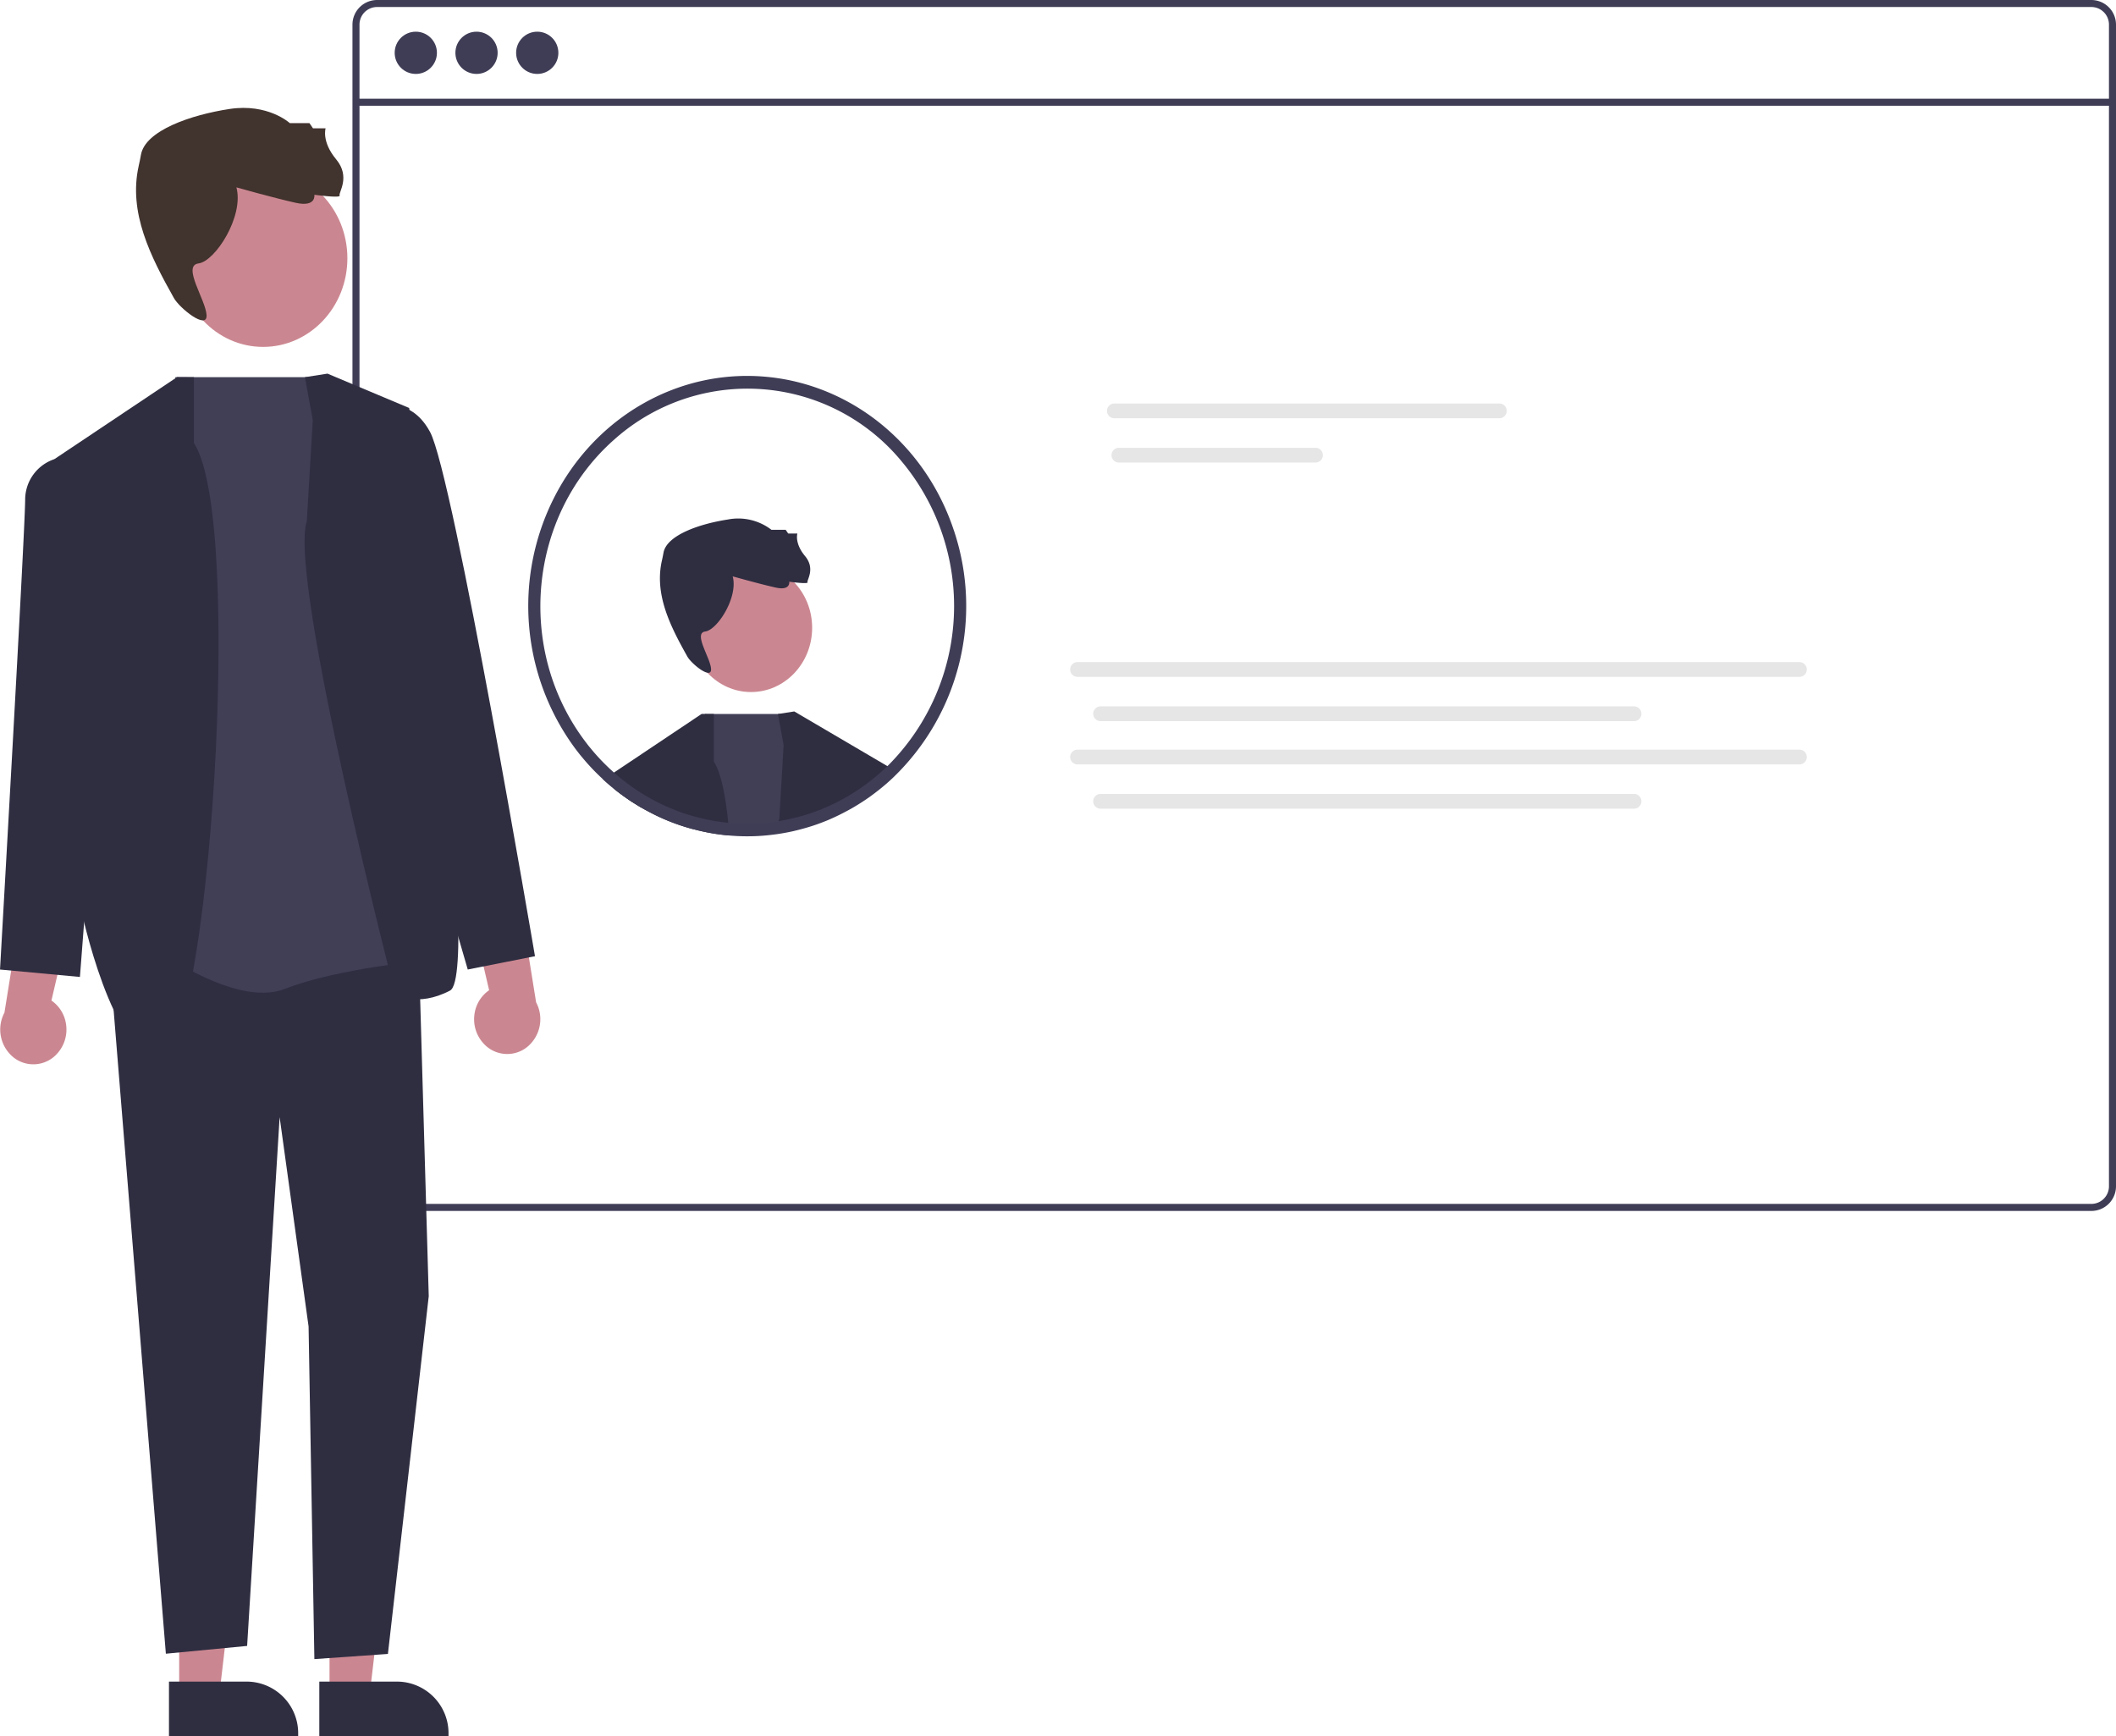 <svg xmlns="http://www.w3.org/2000/svg" width="345" height="283.074" viewBox="0 0 345 283.074">
  <g id="Group_48" data-name="Group 48" transform="translate(-684.314 -1173)">
    <g id="Group_29" data-name="Group 29" transform="translate(741.777 1173)">
      <rect id="Rectangle_75" data-name="Rectangle 75" width="240.163" height="124.861" transform="translate(3.755 36.156)" fill="none"/>
      <path id="Path_142" data-name="Path 142" d="M741.526,286.635a1.2,1.2,0,0,0,0,2.406H804.3a1.2,1.2,0,0,0,0-2.406Z" transform="translate(-617.302 -220.848)" fill="#e6e6e6"/>
      <path id="Path_143" data-name="Path 143" d="M741.526,299.518a1.2,1.2,0,0,0,0,2.406h32.048a1.2,1.2,0,0,0,0-2.406Z" transform="translate(-616.56 -226.511)" fill="#e6e6e6"/>
      <path id="Path_142-2" data-name="Path 142" d="M738.561,361.871a1.2,1.2,0,0,0,0,2.406h117.7a1.2,1.2,0,0,0,0-2.406Z" transform="translate(-620.338 -253.923)" fill="#e6e6e6"/>
      <path id="Path_143-2" data-name="Path 143" d="M738.561,374.754a1.2,1.2,0,0,0,0,2.406h86.976a1.2,1.2,0,0,0,0-2.406Z" transform="translate(-616.582 -259.586)" fill="#e6e6e6"/>
      <path id="Path_142-3" data-name="Path 142" d="M738.561,387.345a1.2,1.2,0,0,0,0,2.406h117.7a1.2,1.2,0,0,0,0-2.406Z" transform="translate(-620.338 -265.122)" fill="#e6e6e6"/>
      <path id="Path_143-3" data-name="Path 143" d="M738.561,400.227a1.2,1.2,0,0,0,0,2.406h86.976a1.2,1.2,0,0,0,0-2.406Z" transform="translate(-616.582 -270.785)" fill="#e6e6e6"/>
      <ellipse id="Ellipse_45" data-name="Ellipse 45" cx="9.962" cy="10.476" rx="9.962" ry="10.476" transform="translate(55.028 91.879)" fill="#cb8791"/>
      <path id="Path_211" data-name="Path 211" d="M607.762,329.563s4.649,1.31,7.056,1.833,2.158-.96,2.158-.96,3.155.437,2.989.087,1.328-2.182-.415-4.278-1.245-3.667-1.245-3.667h-1.494l-.415-.611h-2.324a8.87,8.87,0,0,0-7.136-1.671c-4.566.7-9.965,2.544-10.463,5.425-.068.391-.156.825-.26,1.283-1.249,5.543,1.4,10.729,4.156,15.636.676,1.206,3.947,3.835,3.863,2.031s-2.944-5.856-.952-6.118S608.676,332.968,607.762,329.563Z" transform="translate(-545.76 -235.59)" fill="#2f2e41"/>
      <path id="Path_212" data-name="Path 212" d="M608.876,396.45a36.34,36.34,0,0,1-5.9-1.29v-1.452l1.776-14.356,1.933-2.383H621.4l2.754,15.295.371,2.064c-.727.3-1.462.578-2.212.824-.008,0-.008.009-.016.009-1.042.34-2.1.637-3.166.883a34.887,34.887,0,0,1-4.3.7,30.483,30.483,0,0,1-3.284-.29C610.582,396.45,609.837,396.535,608.876,396.45Z" transform="translate(-549.189 -260.56)" fill="#403f56"/>
      <path id="Path_213" data-name="Path 213" d="M585.52,393.82c-.727-.331-1.429-.688-2.124-1.062l-.3-.161c-.2-.11-.412-.229-.614-.348q-.412-.242-.8-.484c-.25-.153-.509-.314-.759-.476-.016-.009-.024-.017-.04-.017-.872-.586-1.728-1.189-2.552-1.843l-.412-.331-.145-2.446.21-.136,14.092-9.426.194-.127.016-.008,1.987.008v7.779c1.123,1.707,1.882,5.282,2.35,9.961.065.671.121,1.359.178,2.072a33.277,33.277,0,0,1-5.7-.985c-.2-.043-.4-.093-.6-.153a32.229,32.229,0,0,1-3.472-1.172c-.347-.136-.686-.28-1.026-.425l-.032-.017C585.827,393.956,585.666,393.888,585.52,393.82Z" transform="translate(-535.347 -260.554)" fill="#2f2e41"/>
      <path id="Path_214" data-name="Path 214" d="M581.062,399.858q-.412-.242-.8-.484c-.25-.153-.509-.314-.759-.476-.016-.008-.024-.017-.04-.017-.872-.586-1.728-1.189-2.552-1.843l-.412-.331c-.064-.059-.129-.11-.2-.17-.516-.416-1.017-.849-1.5-1.308-.024-.017-.04-.043-.065-.06a5.469,5.469,0,0,1,1.623-.909l.573.178,4.086,1.291.024,1.741Z" transform="translate(-533.924 -268.162)" fill="#2f2e41"/>
      <path id="Path_215" data-name="Path 215" d="M642.831,391.955c-.242.136-.485.272-.727.4-.057.034-.1.06-.153.085-.323.17-.638.34-.961.5-.008.009-.024.009-.024.017-.016.008-.04.017-.056.026-.727.365-1.462.7-2.213,1.019-.727.3-1.462.577-2.212.824-.008,0-.008.009-.016.009-1.042.34-2.1.637-3.166.883a7.348,7.348,0,0,1,.259-2.064l.008-.119.695-11.821-.929-5.07,2.665-.416,15.945,9.362s-1.057,1.82-7.34,5.754C644.017,391.664,642.685,391.224,642.831,391.955Z" transform="translate(-563.963 -260.234)" fill="#2f2e41"/>
      <path id="Path_216" data-name="Path 216" d="M590.829,351.462c-1.05.1-2.116.153-3.182.153-1.034,0-2.059-.043-3.085-.144.065.671.121,1.359.178,2.072.961.085,1.938.127,2.907.127a31.471,31.471,0,0,0,3.359-.17,34.877,34.877,0,0,0,4.3-.7,7.345,7.345,0,0,1,.259-2.064l.008-.119A32.085,32.085,0,0,1,590.829,351.462ZM621.345,303.8c-4.664-14.089-16.82-23.935-30.964-25.08s-27.59,6.627-34.25,19.8a39.117,39.117,0,0,0,3.542,40.932c.323.425.654.849.993,1.257.032.034.048.059.073.085a35,35,0,0,0,2.657,2.879c.226.221.46.442.694.654.025.017.041.042.065.059.485.459.985.892,1.5,1.308.073.059.138.11.2.17l.412.331c.824.654,1.68,1.257,2.552,1.843.016,0,.024.008.04.017.25.161.509.323.759.476s.525.323.8.484c.2.119.412.238.614.348l.3.161c.694.374,1.4.73,2.124,1.062.145.068.307.136.452.2l.032.017c.339.144.678.289,1.026.425a32.242,32.242,0,0,0,3.472,1.172c.2.059.4.11.6.153a33.28,33.28,0,0,0,5.7.985c.961.085,1.938.127,2.907.127a31.446,31.446,0,0,0,3.359-.17,34.865,34.865,0,0,0,4.3-.7c1.066-.246,2.124-.544,3.166-.883.008,0,.008-.008.016-.008.751-.246,1.486-.527,2.213-.824.751-.314,1.486-.654,2.213-1.019.016-.008.04-.017.056-.025,0-.009.016-.009.024-.017.323-.161.638-.331.961-.5.048-.025.1-.051.153-.085.242-.127.484-.263.727-.4.016-.009.024-.017.04-.025.638-.374,1.268-.764,1.89-1.18.17-.11.339-.221.509-.348.25-.161.493-.34.727-.518.315-.229.63-.467.937-.713a2.506,2.506,0,0,0,.291-.229c.751-.594,1.478-1.223,2.172-1.885a38.8,38.8,0,0,0,9.949-40.338ZM610.791,341.95a35.052,35.052,0,0,1-2.746,2.446c-.21.17-.428.34-.646.493-.21.17-.42.331-.638.484-.186.136-.371.272-.565.4-.016.017-.04.025-.056.042-.138.1-.283.2-.42.289-.428.28-.872.561-1.308.824-.1.059-.2.127-.307.187-.057.034-.113.068-.178.1-.242.144-.485.272-.727.408-.032.025-.073.034-.1.059a.059.059,0,0,0-.032.017c-.17.094-.339.178-.509.263-.146.076-.283.153-.428.221-.589.3-1.2.577-1.8.841-.638.272-1.284.518-1.938.747-.162.059-.331.127-.5.178-.767.255-1.534.484-2.318.671a32.081,32.081,0,0,1-4.74.841c-1.05.1-2.116.153-3.182.153-1.034,0-2.06-.042-3.085-.144a31.768,31.768,0,0,1-5.419-1l-.2-.051a29.939,29.939,0,0,1-4.272-1.529c-.072-.034-.153-.06-.218-.093-.081-.034-.153-.059-.218-.093-.081-.034-.153-.068-.226-.1-.606-.28-1.2-.586-1.785-.9l-.275-.153c-.525-.289-1.042-.586-1.55-.917-.177-.1-.363-.221-.541-.34-.2-.127-.4-.263-.6-.4l-.145-.1c-.452-.323-.912-.645-1.348-.994-.307-.238-.606-.467-.9-.713-.194-.153-.388-.314-.573-.484-.121-.093-.242-.2-.364-.314-.161-.144-.323-.289-.484-.442-.25-.212-.485-.45-.711-.671a33.075,33.075,0,0,1-2.576-2.8c-.274-.323-.533-.645-.783-.985a2.038,2.038,0,0,1-.162-.212c-11.333-15.045-9.23-36.84,4.744-49.186a32.576,32.576,0,0,1,46.888,3.574A36.789,36.789,0,0,1,610.791,341.95Z" transform="translate(-523.285 -217.32)" fill="#3f3d56"/>
      <g id="Group_28" data-name="Group 28" transform="translate(0 0)">
        <path id="Path_217" data-name="Path 217" d="M708.58,266.327h-279.5a4.022,4.022,0,0,0-4.017,4.017v189.4a4.022,4.022,0,0,0,4.017,4.017h279.5a4.022,4.022,0,0,0,4.018-4.017v-189.4a4.022,4.022,0,0,0-4.017-4.017Zm2.87,193.413a2.871,2.871,0,0,1-2.87,2.87h-279.5a2.871,2.871,0,0,1-2.87-2.87v-189.4a2.871,2.871,0,0,1,2.87-2.87h279.5a2.871,2.871,0,0,1,2.87,2.87Z" transform="translate(-425.061 -266.327)" fill="#3f3d56"/>
        <rect id="Rectangle_26" data-name="Rectangle 26" width="286.388" height="1.148" transform="translate(0.574 16.093)" fill="#3f3d56"/>
        <circle id="Ellipse_46" data-name="Ellipse 46" cx="3.444" cy="3.444" r="3.444" transform="translate(6.887 5.166)" fill="#3f3d56"/>
        <circle id="Ellipse_47" data-name="Ellipse 47" cx="3.444" cy="3.444" r="3.444" transform="translate(16.787 5.166)" fill="#3f3d56"/>
        <circle id="Ellipse_48" data-name="Ellipse 48" cx="3.444" cy="3.444" r="3.444" transform="translate(26.688 5.166)" fill="#3f3d56"/>
      </g>
    </g>
    <g id="Group_30" data-name="Group 30" transform="translate(684.314 1190.59)">
      <path id="Path_197" data-name="Path 197" d="M163.435,475.909h6.533l3.108-26.5h-9.642Z" transform="translate(-134.22 -217.085)" fill="#cb8791"/>
      <path id="Path_198" data-name="Path 198" d="M308.406,688.122h12.866a8.419,8.419,0,0,1,8.2,8.622v.281H308.406Z" transform="translate(-280.857 -431.541)" fill="#2f2e41"/>
      <path id="Path_199" data-name="Path 199" d="M209.435,475.909h6.533l3.108-26.5h-9.642Z" transform="translate(-155.708 -217.085)" fill="#cb8791"/>
      <path id="Path_200" data-name="Path 200" d="M354.406,688.122h12.866a8.419,8.419,0,0,1,8.2,8.622v.281H354.406Z" transform="translate(-302.345 -431.541)" fill="#2f2e41"/>
      <path id="Path_201" data-name="Path 201" d="M266.137,483.282a5.823,5.823,0,0,0,1.4-4.534,5.675,5.675,0,0,0-2.406-4.042l4.539-19.448-9.321,3.493-2.881,17.933a5.853,5.853,0,0,0,1.547,7.348,5.2,5.2,0,0,0,7.12-.749Z" transform="translate(-256.745 -329.17)" fill="#cb8791"/>
      <path id="Path_202" data-name="Path 202" d="M401.375,480.283a5.823,5.823,0,0,1-1.4-4.534,5.676,5.676,0,0,1,2.406-4.042l-4.539-19.448,9.321,3.493,2.881,17.933a5.853,5.853,0,0,1-1.547,7.348,5.2,5.2,0,0,1-7.12-.749Z" transform="translate(-322.633 -327.852)" fill="#cb8791"/>
      <path id="Path_203" data-name="Path 203" d="M142.367,279.167l9.055,111.553,13.249-1.27,5.3-86.215,4.72,34.137.945,54.226,11.99-.841,6.658-58.336-1.633-56.5-45.517-4.847Z" transform="translate(-124.379 -138.688)" fill="#2f2e41"/>
      <ellipse id="Ellipse_44" data-name="Ellipse 44" cx="13.741" cy="14.45" rx="13.741" ry="14.45" transform="translate(29.157 10.069)" fill="#cb8791"/>
      <path id="Path_204" data-name="Path 204" d="M314.694,243.215s6.412,1.806,9.733,2.529,2.977-1.325,2.977-1.325,4.351.6,4.122.12,1.832-3.01-.573-5.9-1.718-5.057-1.718-5.057h-2.061l-.573-.843H323.4s-3.545-3.269-9.842-2.305-13.746,3.51-14.433,7.483c-.093.539-.216,1.138-.358,1.77-1.722,7.646,1.937,14.8,5.732,21.568.933,1.663,5.444,5.29,5.329,2.8s-4.061-8.077-1.313-8.439S315.954,247.911,314.694,243.215Z" transform="translate(-276.148 -230.255)" fill="#41332e"/>
      <path id="Path_205" data-name="Path 205" d="M306.139,308.6h24.2l17.11,95.027s-14.917,1.341-23.443,4.7-22.7-7.68-22.7-7.68Z" transform="translate(-277.54 -264.699)" fill="#403f56"/>
      <path id="Path_206" data-name="Path 206" d="M296.095,319.322V308.59l-2.74-.018-20.018,13.385,4.344,73.333s5.141,24.465,12.939,24.211S304.43,332.032,296.095,319.322Z" transform="translate(-264.475 -264.685)" fill="#2f2e41"/>
      <path id="Path_207" data-name="Path 207" d="M272,334.484l-6.43-2.026a6.964,6.964,0,0,0-4.76,6.509c0,5.043-4.1,76.7-4.1,76.7l13.029,1.211,2.8-36.441Z" transform="translate(-256.707 -275.185)" fill="#2f2e41"/>
      <path id="Path_208" data-name="Path 208" d="M351.23,315.138l-1.282-6.987,3.68-.578,13.322,5.6s11.99,92.183,6.661,94.985-8.927.631-8.927.631-17.527-67.989-14.425-77.179Z" transform="translate(-300.236 -264.246)" fill="#2f2e41"/>
      <path id="Path_209" data-name="Path 209" d="M364.4,318.581l2.274-1.041s6.673-3.478,10.459,3.545,17.108,85.476,17.108,85.476l-10.961,2.168-8.195-28.234Z" transform="translate(-307.015 -268.249)" fill="#2f2e41"/>
    </g>
  </g>
</svg>
